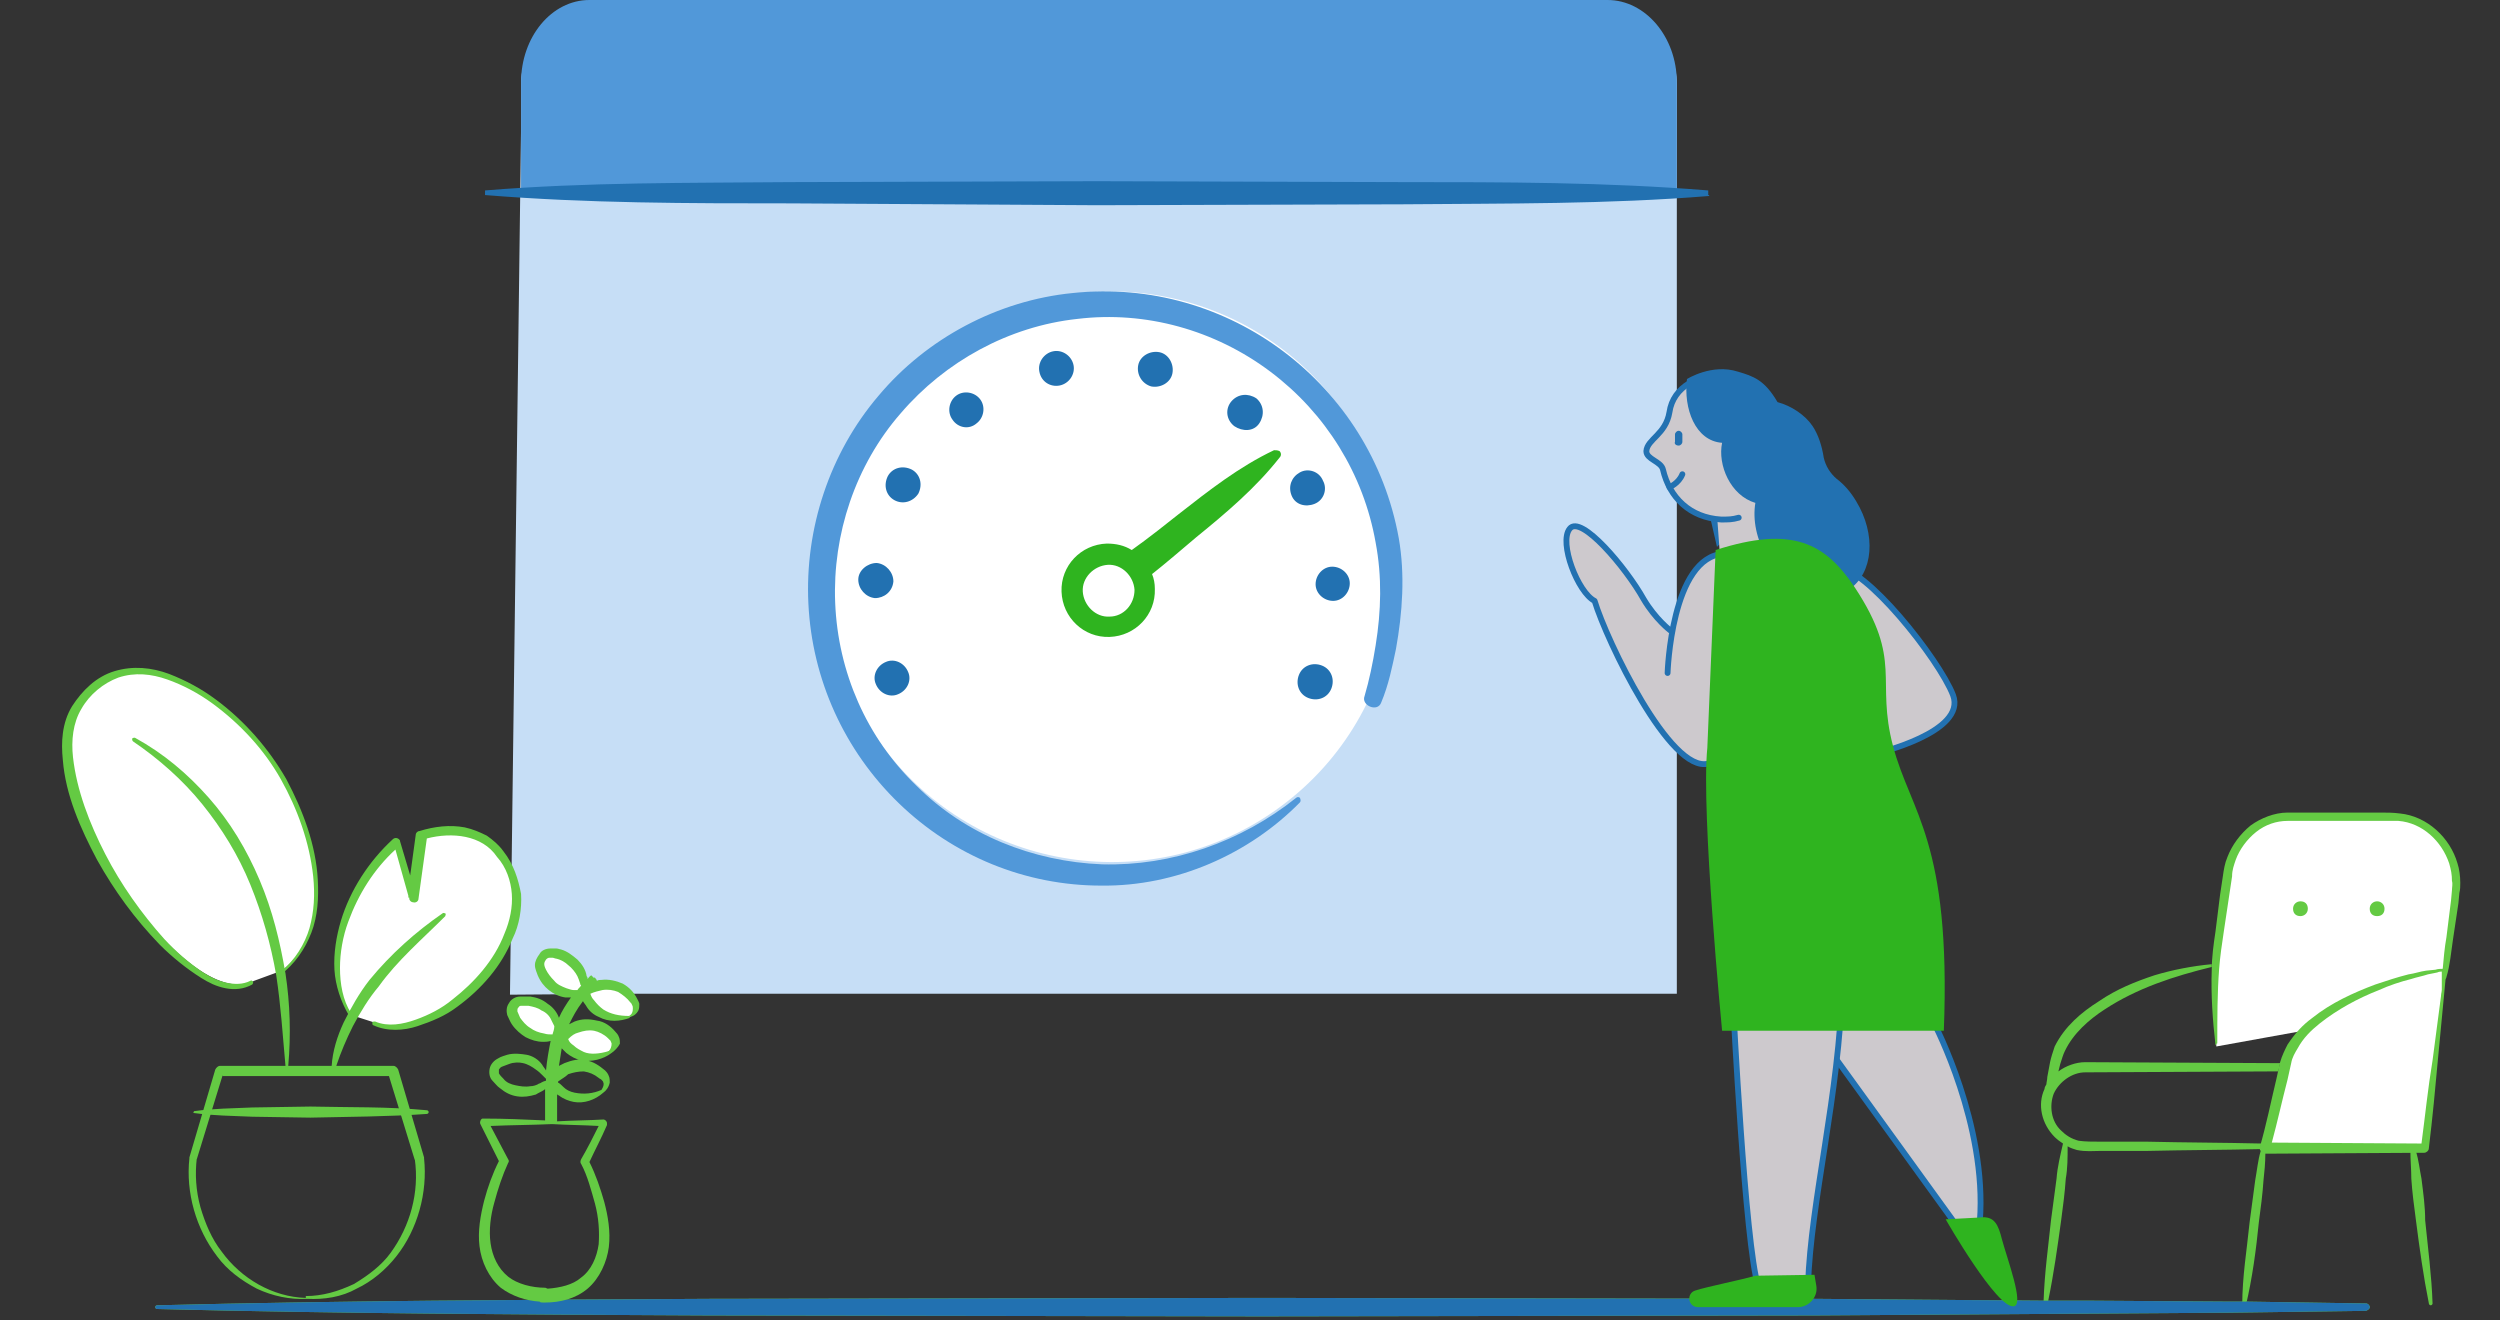 <svg viewBox="0 0 428 226" fill="none" xmlns="http://www.w3.org/2000/svg">
<rect x="0" y="0" width="428" height="226" fill="#333333" stroke="none"/>
<path d="M87.308 170.291L89.206 21.84V14.402C89.206 7.913 94.426 2.532 101.069 2.532H275.211C281.696 2.532 287.073 7.755 287.073 14.402V170.133H107.079" fill="#C6DEF6"/>
<path d="M218.331 138.741C240.343 123.261 245.605 92.799 230.084 70.702C214.563 48.605 184.137 43.241 162.125 58.721C140.113 74.201 134.851 104.664 150.372 126.761C165.893 148.857 196.319 154.221 218.331 138.741Z" fill="white"/>
<path d="M89.206 33.552V14.085C89.206 6.331 94.426 0 100.911 0H275.211C281.695 0 287.073 6.331 287.073 14.085V33.552H89.206ZM183.632 50.169C170.82 51.436 158.642 57.924 150.417 67.737C142.034 77.549 137.764 90.527 138.396 103.346C139.029 116.324 144.565 128.51 153.897 137.531C163.228 146.552 175.565 151.616 188.535 151.616C201.347 151.775 213.842 146.235 222.541 137.373C222.699 137.214 222.699 136.898 222.541 136.581C222.383 136.423 222.067 136.423 221.908 136.581C212.418 144.178 200.556 148.293 188.693 147.976C176.831 147.501 165.285 142.912 156.902 134.524C148.361 126.294 143.458 115.057 142.983 103.188C142.509 91.476 146.463 79.606 154.213 70.744C161.805 61.881 172.718 55.867 184.423 54.601C196.127 53.176 207.99 56.5 217.48 63.622C226.97 70.744 233.455 81.189 235.511 92.901C236.618 98.756 236.46 104.612 235.511 110.468C235.036 113.475 234.404 116.482 233.613 119.172C232.98 120.755 235.827 122.021 236.46 120.28C237.725 117.273 238.358 114.108 238.99 111.101C240.098 104.929 240.572 98.44 239.465 92.109C234.72 65.838 210.362 47.321 183.632 50.169Z" fill="#5198D9"/>
<path d="M292.609 33.552C275.211 34.976 257.812 34.818 240.256 34.976L187.744 35.134L135.391 34.818C117.993 34.818 100.594 34.818 83.038 33.394V32.602C100.436 31.178 117.834 31.336 135.391 31.178L187.744 31.02L240.098 31.178C257.496 31.178 274.894 31.178 292.451 32.602V33.394H292.609V33.552ZM155.478 115.057C154.846 113.475 153.106 112.683 151.682 113.317C150.101 113.95 149.31 115.69 149.942 117.115C150.575 118.697 152.315 119.489 153.738 118.856C155.32 118.223 156.111 116.482 155.478 115.057ZM149.784 102.396C148.203 102.238 146.937 100.814 146.937 99.231C146.937 97.648 148.519 96.382 150.101 96.382C151.682 96.541 152.948 97.965 152.948 99.548C152.789 101.289 151.366 102.396 149.784 102.396ZM153.106 85.62C151.682 84.829 151.208 83.088 151.999 81.506C152.789 80.081 154.529 79.606 156.111 80.398C157.534 81.189 158.009 82.93 157.218 84.513C156.269 85.937 154.529 86.412 153.106 85.62ZM163.07 71.852C162.121 70.585 162.438 68.686 163.703 67.737C164.968 66.787 166.866 67.104 167.815 68.37C168.764 69.636 168.448 71.535 167.183 72.485C165.917 73.592 164.019 73.276 163.07 71.852ZM177.938 63.622C177.622 62.039 178.729 60.457 180.31 60.14C181.892 59.824 183.474 60.931 183.79 62.514C184.106 64.097 182.999 65.679 181.418 65.996C179.836 66.312 178.254 65.363 177.938 63.622ZM194.862 62.514C195.178 60.931 196.918 59.982 198.5 60.298C200.081 60.615 201.03 62.356 200.714 63.938C200.398 65.521 198.658 66.471 197.076 66.154C196.32 65.932 195.675 65.436 195.265 64.763C194.856 64.09 194.712 63.288 194.862 62.514ZM210.837 68.686C211.944 67.42 213.684 67.262 215.107 68.212C216.373 69.319 216.531 71.06 215.582 72.485C214.633 73.909 212.735 73.909 211.311 72.959C209.888 71.852 209.73 69.952 210.837 68.686ZM222.541 80.873C223.965 80.081 225.863 80.714 226.495 82.297C227.286 83.721 226.653 85.62 225.072 86.254C223.49 86.886 221.75 86.412 221.118 84.829C220.485 83.246 221.118 81.664 222.541 80.873ZM228.077 97.015C229.659 97.015 231.082 98.281 231.082 99.864C231.082 101.447 229.817 102.871 228.235 102.871C226.653 102.871 225.23 101.605 225.23 100.022C225.23 98.44 226.495 97.015 228.077 97.015ZM226.337 113.95C227.919 114.583 228.551 116.324 227.919 117.906C227.286 119.489 225.546 120.122 223.965 119.489C222.383 118.856 221.75 117.115 222.383 115.532C223.016 113.95 224.755 113.317 226.337 113.95Z" fill="#2271B1"/>
<path d="M219.061 77.233C218.745 77.074 218.429 77.074 218.112 77.074C212.102 79.923 206.882 84.038 201.821 87.994C200.239 89.26 196.443 92.267 193.755 94.167C192.489 93.375 191.066 93.059 189.484 93.059C185.055 93.217 181.576 96.857 181.734 101.289C181.892 105.72 185.53 109.202 189.959 109.043C194.387 108.885 197.867 105.245 197.709 100.814C197.709 99.864 197.551 99.073 197.234 98.281C199.449 96.541 202.77 93.692 204.826 91.951C209.888 87.836 214.949 83.563 219.061 78.34C219.378 78.024 219.378 77.549 219.061 77.233ZM189.959 105.562C187.586 105.72 185.53 103.662 185.372 101.289C185.214 98.915 187.27 96.857 189.642 96.699C192.015 96.541 194.071 98.598 194.229 100.972C194.229 103.504 192.331 105.562 189.959 105.562Z" fill="#2FB41F"/>
<path d="M379.443 179.154C379.443 179.154 378.652 169.817 379.601 163.011L381.341 149.875C382.132 144.336 386.718 140.063 392.096 140.063H409.653C416.137 140.063 421.357 145.919 420.408 152.724L418.668 165.86C418.352 168.55 417.086 170.924 415.347 172.665" fill="white"/>
<path d="M418.51 165.86C404.275 167.759 392.571 175.039 391.305 181.845C389.882 188.492 387.826 196.405 387.826 196.405H415.188L418.51 165.86Z" fill="white"/>
<path d="M420.724 147.818C419.459 143.387 415.505 139.747 410.918 139.272C409.653 139.113 408.704 139.113 407.596 139.113H391.622C389.407 139.113 387.035 140.063 385.295 141.329C383.555 142.754 382.132 144.653 381.341 146.71C380.866 147.818 380.708 148.926 380.55 150.034L380.075 153.199L379.285 159.529C378.968 161.587 378.652 163.961 378.652 166.018C378.494 170.291 378.81 174.723 379.285 178.838C379.285 178.996 379.443 178.996 379.443 178.679C379.601 178.679 379.601 178.679 379.601 178.521C379.601 174.248 379.601 169.975 379.917 165.86C380.075 163.803 380.392 161.587 380.708 159.529L381.657 153.199L382.132 150.034C382.132 148.926 382.448 148.134 382.764 147.185C383.397 145.444 384.662 143.703 386.244 142.437C387.826 141.171 389.724 140.538 391.622 140.538H410.602C414.714 140.854 418.035 144.02 419.301 147.818C419.617 148.926 419.775 149.717 419.775 150.825C419.933 151.3 419.775 151.933 419.775 152.408L419.617 154.148L418.826 160.479C418.51 162.22 418.352 164.119 418.194 165.86C417.877 165.86 417.403 165.86 416.928 166.018L415.347 166.176C414.239 166.335 413.449 166.651 412.341 166.81C410.443 167.284 408.545 167.917 406.647 168.55C402.851 169.975 399.055 171.716 395.892 174.248C394.152 175.514 392.887 176.938 391.622 178.838C391.147 179.787 390.673 180.737 390.356 181.845L389.724 184.693C388.775 188.65 387.984 192.606 386.877 196.405V196.563C386.877 196.721 386.877 196.88 387.035 197.038C386.56 198.62 386.402 200.361 386.086 202.102L385.137 209.224C384.662 213.972 383.871 218.562 383.871 223.468C383.871 223.626 384.03 223.784 384.188 223.784C384.346 223.784 384.504 223.626 384.504 223.468C385.611 218.72 386.244 213.972 386.718 209.224C387.035 206.85 387.351 204.476 387.509 202.102C387.667 200.678 387.826 199.095 387.826 197.513L415.03 197.354C415.347 197.354 415.821 197.038 415.821 196.563C416.454 191.34 416.928 186.276 417.403 181.053L418.668 167.759C418.668 167.601 418.826 167.443 418.826 167.284C419.459 165.227 419.617 163.011 419.933 160.954L420.882 154.623L421.041 152.882C421.199 152.249 421.199 151.775 421.199 151.141C421.199 150.034 421.041 148.768 420.724 147.818ZM418.035 169.5L416.454 181.528C415.663 186.276 415.188 191.024 414.556 195.772L388.933 195.613C389.882 192.132 390.673 188.492 391.622 184.852L392.254 182.003C392.412 181.053 392.887 180.262 393.361 179.471C394.31 177.73 395.576 176.464 397.157 175.197C400.163 172.824 403.642 170.924 407.28 169.5C409.02 168.709 410.918 168.076 412.816 167.601C413.765 167.284 414.714 167.126 415.663 166.81L417.245 166.493C417.561 166.335 417.877 166.335 418.035 166.335V169.5Z" fill="#64CA43"/>
<path d="M48.241 166.176C55.833 160.479 56.149 147.976 49.19 134.207C42.231 120.438 22.46 106.511 13.444 120.28C4.429 134.049 31.95 174.09 43.496 167.917L48.241 166.176ZM60.103 173.773C55.2 165.86 58.364 152.724 68.012 144.178L70.701 153.515L72.124 142.753C75.762 141.487 81.456 141.487 84.619 144.811C97.273 158.263 74.497 179.471 64.058 175.039L60.103 173.773ZM100.911 180.578C97.589 180.262 96.007 177.413 96.007 177.413C96.007 177.413 98.064 175.039 101.385 175.356C103.125 175.514 104.232 176.464 105.023 177.255C105.656 178.046 105.497 179.154 104.548 179.787C103.599 180.42 102.492 180.895 100.911 180.578ZM107.712 174.09C108.819 173.773 109.293 172.507 108.819 171.716C108.186 170.608 107.237 169.5 105.656 169.025C102.65 167.917 100.12 169.817 100.12 169.817C100.12 169.817 100.911 172.982 104.074 174.09C105.497 174.564 106.605 174.406 107.712 174.09ZM95.691 177.255C95.691 177.255 95.691 173.773 92.844 172.19C91.421 171.399 89.997 171.241 88.89 171.399C87.783 171.557 87.15 172.665 87.466 173.457C87.783 174.564 88.574 175.672 89.997 176.622C93.16 178.521 95.691 177.255 95.691 177.255ZM99.645 169.658C99.645 169.658 100.12 166.335 97.747 164.277C96.64 163.328 95.533 163.011 94.426 162.853C93.002 162.695 92.053 163.961 92.37 165.227C92.686 166.335 93.319 167.284 94.268 168.234C96.956 170.45 99.645 169.658 99.645 169.658Z" fill="white"/>
<path d="M393.836 154.307C393.203 154.307 392.571 154.782 392.571 155.573C392.571 156.364 393.045 156.839 393.836 156.839C394.469 156.839 395.101 156.364 395.101 155.573C395.101 154.782 394.627 154.307 393.836 154.307ZM406.964 154.307C406.331 154.307 405.698 154.782 405.698 155.573C405.698 156.364 406.173 156.839 406.964 156.839C407.755 156.839 408.229 156.364 408.229 155.573C408.229 154.782 407.596 154.307 406.964 154.307ZM22.776 126.927C22.618 126.769 22.618 126.611 22.618 126.452C22.776 126.294 22.934 126.294 23.092 126.294C27.995 128.985 32.108 132.466 35.746 136.581C39.384 140.696 42.231 145.444 44.445 150.667C46.659 155.889 47.925 161.112 48.874 166.651C49.664 171.874 49.823 177.097 49.348 182.478H56.782C56.94 179.945 57.731 177.413 58.838 175.039C60.103 172.507 61.527 169.975 63.267 167.759C66.905 163.328 71.175 159.529 75.762 156.364C75.92 156.206 76.078 156.364 76.237 156.364C76.395 156.522 76.237 156.681 76.237 156.839C72.282 160.796 68.012 164.436 64.849 168.867C63.109 170.924 61.685 173.298 60.42 175.672C59.313 177.888 58.364 180.104 57.573 182.478H67.379C67.695 182.478 68.012 182.794 68.17 183.111L72.599 198.146V198.304C73.231 204.16 71.492 210.49 67.854 215.08C66.114 217.296 63.741 219.353 61.052 220.619C58.522 222.043 55.517 222.518 52.511 222.36C49.664 222.518 46.659 221.885 43.97 220.619C41.282 219.195 38.909 217.454 37.169 215.08C33.531 210.332 31.791 204.16 32.424 198.304V198.146L36.853 183.111C37.011 182.794 37.327 182.478 37.644 182.478H48.874C48.399 177.255 48.083 172.19 47.292 166.968C46.343 161.587 44.919 156.522 42.863 151.458C40.807 146.394 37.96 141.804 34.639 137.689C31.317 133.574 27.205 129.934 22.776 126.927ZM38.118 184.06L33.69 198.462V198.304C33.373 200.994 33.531 203.843 34.322 206.692C35.113 209.382 36.22 212.073 37.96 214.289C41.282 218.878 46.659 222.043 52.353 222.202V221.885C55.2 221.885 57.889 221.094 60.578 219.828C62.95 218.403 65.323 216.662 66.905 214.447C70.226 209.857 71.808 204.16 71.017 198.462V198.62L66.588 184.218H38.118V184.06ZM414.556 201.786C414.239 200.203 414.081 198.62 413.607 197.038H412.658C412.658 198.62 412.816 200.203 412.816 201.786C412.974 204.16 413.29 206.534 413.607 208.908C414.239 213.814 414.872 218.403 415.821 223.151C415.821 223.31 415.979 223.468 416.137 223.468C416.296 223.468 416.454 223.31 416.454 223.151C416.296 218.403 415.663 213.655 415.188 208.908C415.188 206.534 414.872 204.318 414.556 201.786ZM405.066 223.151L384.662 222.835V223.151C384.662 223.31 384.504 223.468 384.346 223.468C384.188 223.468 384.03 223.31 384.03 223.151V222.835H381.499L357.932 222.676H350.656C351.605 218.087 352.238 213.497 352.871 208.908C353.187 206.534 353.503 204.16 353.661 201.786C353.978 200.045 353.978 198.146 353.978 196.246C354.452 196.563 355.085 196.721 355.559 196.88C357.141 197.196 358.248 197.038 359.672 197.038H367.58C374.223 196.88 380.708 196.88 387.193 196.721C387.193 196.563 387.035 196.563 387.035 196.405V196.246C387.035 196.088 387.193 195.93 387.193 195.772C380.708 195.613 374.065 195.613 367.58 195.455H359.672C358.248 195.455 356.983 195.455 355.876 195.297C354.61 194.98 353.661 194.347 352.871 193.556C351.131 191.973 350.814 189.283 351.605 187.225C352.554 185.168 354.769 183.585 356.983 183.585L388.616 183.427H390.04L390.356 182.003H388.616L356.983 181.845C355.401 181.845 353.661 182.478 352.396 183.427L352.712 182.161C353.029 181.211 353.187 180.578 353.503 179.945C354.927 176.938 357.616 174.564 360.305 172.824C365.84 169.183 372.167 167.126 378.652 165.543V165.069C375.33 165.385 372.009 166.018 368.845 166.968C365.524 168.076 362.361 169.342 359.355 171.399C356.35 173.298 353.503 175.672 351.763 179.154C351.447 180.104 351.131 181.053 350.973 181.845L350.498 184.377C350.498 184.852 350.34 185.326 350.34 185.643C350.182 185.959 350.024 186.118 350.024 186.434C348.758 189.125 349.549 192.448 351.763 194.664C352.238 195.139 352.712 195.455 353.187 195.772C352.712 197.829 352.238 199.728 352.08 201.786L351.131 208.908C350.656 213.497 350.024 217.929 349.865 222.676L310.64 222.36L216.056 222.202L121.472 222.36C89.997 222.518 58.364 222.676 26.888 223.468C26.73 223.468 26.572 223.626 26.572 223.784C26.572 223.943 26.73 224.101 26.888 224.101C58.364 224.892 89.997 225.05 121.472 225.209L216.056 225.367L310.64 225.209L357.932 224.892L381.499 224.734L405.066 224.417C405.382 224.259 405.698 224.101 405.698 223.784C405.698 223.468 405.382 223.151 405.066 223.151Z" fill="#64CA43"/>
<path d="M384.662 222.835L405.066 223.151C405.382 223.151 405.698 223.468 405.698 223.784C405.698 224.101 405.382 224.259 405.066 224.417L381.499 224.734L357.932 224.892L310.64 225.209L216.056 225.367L121.472 225.209L121.354 225.208C89.918 225.05 58.324 224.891 26.888 224.101C26.73 224.101 26.572 223.943 26.572 223.784C26.572 223.626 26.73 223.468 26.888 223.468C58.324 222.677 89.918 222.519 121.354 222.361L121.472 222.36L216.056 222.202L310.64 222.36L349.865 222.676H357.932L381.499 222.835H384.03H384.662Z" fill="#2271B1"/>
<path d="M34.48 167.443C31.95 165.86 29.419 163.803 27.363 161.745C23.092 157.314 19.613 152.566 16.608 147.185C13.761 141.804 11.23 136.106 10.755 130.092C10.439 127.085 10.597 123.762 12.337 120.913C14.077 118.223 16.449 115.849 19.613 114.899C22.776 113.95 25.939 114.266 28.945 115.374C31.792 116.482 34.48 117.906 37.011 119.805C41.914 123.445 46.027 128.193 49.032 133.416C51.879 138.797 54.093 144.653 54.409 150.667C54.568 153.674 54.409 156.839 53.302 159.688C52.195 162.536 50.455 165.069 47.925 166.968H47.766C48.083 166.335 48.083 166.335 48.241 166.176C50.455 164.436 52.195 161.587 52.986 158.896C53.777 156.048 53.935 153.199 53.619 150.034C52.986 144.178 50.93 138.48 48.083 133.416C45.236 128.352 41.123 123.92 36.378 120.438C34.006 118.697 31.317 117.273 28.628 116.324C25.939 115.374 23.092 115.057 20.245 116.007C17.715 116.957 15.342 118.856 13.919 121.388C12.495 123.762 12.179 126.769 12.495 129.618C13.128 135.315 15.342 141.013 18.031 146.235C20.72 151.458 24.2 156.364 28.154 160.796C30.052 162.853 32.424 164.91 34.797 166.493C36.062 167.284 37.327 167.917 38.751 168.234C40.174 168.55 41.598 168.55 42.863 167.917C43.021 167.759 43.18 167.917 43.338 168.076C43.338 168.234 43.338 168.392 43.18 168.55C41.756 169.342 40.174 169.5 38.593 169.184C37.011 168.867 35.746 168.234 34.48 167.443ZM86.201 145.761C85.41 144.653 84.461 143.861 83.354 143.07C82.089 142.437 80.981 141.962 79.558 141.646C77.027 141.171 74.338 141.487 71.808 142.279C71.492 142.279 71.175 142.595 71.175 142.912L70.226 149.875L68.486 144.02C68.486 143.861 68.486 143.861 68.328 143.703C68.012 143.387 67.537 143.387 67.221 143.703C63.109 147.501 59.945 152.408 58.364 157.63C57.573 160.321 57.098 163.169 57.256 166.018C57.415 168.709 58.364 171.557 59.787 173.931C59.787 173.931 59.945 173.931 60.103 173.615V173.457C58.68 171.241 58.205 168.392 58.205 165.702C58.205 163.169 58.68 160.321 59.629 157.789C61.369 153.041 64.058 148.768 67.695 145.444L69.91 153.357V153.674H70.068V153.832C70.068 154.148 70.384 154.465 70.701 154.465C71.175 154.623 71.65 154.307 71.65 153.832L73.073 143.545C77.344 142.437 82.563 142.912 85.094 146.71C86.675 148.451 87.466 150.825 87.624 153.041C87.783 155.256 87.308 157.63 86.359 159.846C84.619 164.436 81.14 168.234 77.502 171.083C75.604 172.665 73.389 173.773 71.175 174.564C68.961 175.356 66.43 175.831 64.216 174.881C64.058 174.881 63.741 174.881 63.741 175.039C63.741 175.198 63.741 175.514 63.9 175.514C66.272 176.622 69.119 176.464 71.492 175.672C73.864 174.881 76.237 173.931 78.293 172.349C82.405 169.342 85.885 165.385 87.783 160.637C88.89 158.422 89.364 155.573 89.206 153.041C88.732 150.508 87.941 147.976 86.201 145.761ZM73.073 190.074C66.43 189.441 59.787 189.599 53.144 189.441L43.18 189.599C39.858 189.758 36.537 189.758 33.215 190.233C33.057 190.549 33.057 190.549 33.215 190.549C36.537 191.024 39.858 191.024 43.18 191.182L53.144 191.34C59.787 191.182 66.43 191.182 73.073 190.707C73.231 190.707 73.389 190.549 73.389 190.391C73.389 190.233 73.231 190.074 73.073 190.074ZM109.135 171.083C108.503 169.817 107.712 169.025 106.605 168.392C105.497 167.917 104.232 167.601 102.967 167.759C102.65 167.759 102.492 167.759 102.176 167.917C102.176 167.759 102.176 167.759 102.018 167.601C101.86 167.284 101.701 167.284 101.701 167.443L101.227 166.968C100.911 167.126 100.752 167.443 100.594 167.601C100.594 167.443 100.594 167.284 100.436 167.126C100.278 166.018 99.645 165.069 98.854 164.277C97.905 163.486 97.115 162.853 96.007 162.536C95.849 162.536 95.533 162.378 95.216 162.378H94.267C93.477 162.378 92.686 162.695 92.37 163.328C91.895 163.961 91.579 164.594 91.579 165.227C91.579 165.86 91.895 166.493 92.053 166.968C92.528 168.076 93.16 168.867 93.951 169.5C94.742 170.133 95.691 170.608 96.798 170.766H97.747C96.956 171.874 96.165 173.14 95.691 174.248C95.375 173.298 94.584 172.349 93.793 171.874C92.844 171.083 91.895 170.766 90.788 170.608H89.048C88.257 170.608 87.466 171.083 87.15 171.716C86.675 172.349 86.675 173.14 86.834 173.773C87.15 174.406 87.308 174.881 87.624 175.356C88.257 176.305 89.206 177.097 89.997 177.571C90.946 178.046 91.895 178.363 93.002 178.363C93.319 178.363 93.793 178.363 94.267 178.205C93.951 179.787 93.635 181.528 93.477 183.269C93.319 182.952 93.002 182.636 92.844 182.319C92.211 181.37 91.104 180.737 90.155 180.578C89.206 180.42 87.941 180.262 86.834 180.578C86.359 180.737 85.727 180.895 85.252 181.212C84.619 181.528 83.987 182.161 83.829 182.952C83.67 183.744 83.829 184.535 84.303 185.01C84.778 185.485 85.094 185.959 85.568 186.276C86.517 187.067 87.466 187.542 88.573 187.7C89.681 187.859 90.63 187.7 91.737 187.384C92.211 187.067 92.686 186.909 93.16 186.592L93.319 186.434V191.815C89.839 191.657 86.359 191.499 82.879 191.499H82.563C82.247 191.657 82.089 192.132 82.247 192.448L85.41 198.779C84.303 200.994 83.512 203.21 82.879 205.584C82.247 208.116 81.772 210.807 82.089 213.339C82.405 216.029 83.67 218.72 85.727 220.461C87.624 221.885 89.997 222.677 92.37 222.835C92.528 222.993 92.686 222.993 93.002 222.993H93.319C95.849 222.993 98.538 222.36 100.594 220.619C102.65 218.878 103.916 216.029 104.232 213.497C104.548 210.807 104.074 208.116 103.441 205.742C102.809 203.527 102.018 201.153 100.911 198.937C101.86 196.88 102.967 194.822 103.916 192.606V192.29C103.916 191.973 103.599 191.657 103.283 191.657C100.752 191.815 98.064 191.815 95.375 191.973V187.384C95.533 187.384 95.533 187.542 95.691 187.542C96.482 188.175 97.431 188.492 98.222 188.65C99.962 188.966 101.86 188.333 103.283 187.067C103.758 186.751 104.232 186.118 104.39 185.326C104.39 185.01 104.39 184.535 104.232 184.219C104.074 183.744 103.758 183.427 103.599 183.269C102.65 182.478 101.543 181.686 100.278 181.528C99.013 181.212 97.905 181.528 96.64 182.003L95.691 182.478C95.849 181.37 96.007 180.42 96.165 179.471L96.956 180.262C97.747 180.895 98.696 181.37 99.487 181.528C101.227 181.845 103.283 181.37 104.707 180.262C105.181 179.945 105.814 179.312 106.13 178.679C106.13 178.363 106.13 177.888 105.972 177.571C105.814 177.097 105.497 176.78 105.339 176.622C104.548 175.672 103.441 174.881 102.176 174.723C100.752 174.406 99.645 174.406 98.38 174.881L97.431 175.356C98.064 174.09 98.696 172.824 99.803 171.399C99.962 171.716 100.278 172.032 100.436 172.349C100.911 173.14 101.701 173.773 102.492 174.09C104.232 175.039 106.13 174.881 107.87 174.248L107.712 174.09C108.344 174.09 108.977 173.615 109.293 172.982C109.452 172.665 109.452 172.191 109.452 171.874C109.452 171.716 109.293 171.399 109.135 171.083ZM99.013 176.78C99.962 176.464 100.752 176.305 101.701 176.464C102.492 176.622 103.441 177.097 104.074 177.73L104.548 178.205C104.548 178.363 104.707 178.521 104.707 178.679C104.707 179.154 104.548 179.629 104.232 179.945C102.65 180.42 101.069 180.578 99.962 180.104C99.329 179.787 98.696 179.471 98.222 178.996C97.747 178.679 97.431 178.363 97.273 177.888C97.905 177.255 98.38 176.938 99.013 176.78ZM98.222 169.5C97.905 169.5 97.431 169.342 96.956 169.184C96.165 168.867 95.375 168.55 94.9 167.917C94.267 167.284 93.793 166.651 93.477 166.018C93.002 165.069 93.16 164.752 93.477 164.277C93.635 164.119 93.793 163.961 94.109 163.961H94.584C94.742 163.961 95.058 164.119 95.216 164.119C96.007 164.277 96.798 164.752 97.273 165.227C97.905 165.702 98.538 166.493 98.854 167.126C99.013 167.443 99.171 167.917 99.329 168.392C99.329 168.55 99.329 168.55 99.487 168.709C99.329 169.025 99.013 169.183 98.854 169.5H98.222ZM94.584 177.097C94.109 177.097 93.635 177.097 93.16 176.938C92.211 176.78 91.421 176.464 90.788 175.989C89.997 175.514 89.522 174.881 89.048 174.248C88.89 173.931 88.732 173.457 88.573 173.14C88.573 172.824 88.573 172.665 88.732 172.507C88.89 172.349 88.89 172.191 89.206 172.191H90.472C91.262 172.349 92.053 172.507 92.686 172.982C93.477 173.298 94.109 173.931 94.426 174.723L94.9 175.672C94.9 176.147 94.742 176.622 94.584 177.097ZM93.002 185.168L92.686 185.326C92.528 185.485 92.211 185.485 92.053 185.643C91.737 185.801 91.262 185.959 90.788 185.959C89.839 186.118 89.048 185.959 88.257 185.801C87.466 185.643 86.675 185.326 86.201 184.693C85.885 184.377 85.568 184.06 85.41 183.744V183.111C85.568 182.952 85.568 182.794 85.885 182.636C86.359 182.478 86.675 182.319 87.15 182.161C87.941 181.845 88.89 181.845 89.522 182.003C90.313 182.161 91.104 182.636 91.737 183.111C92.211 183.427 92.528 183.744 92.844 184.06L93.319 184.535L93.477 184.693V185.01L93.002 185.168ZM102.492 213.022C102.176 215.238 101.227 217.454 99.487 218.72C98.064 219.986 95.849 220.461 93.793 220.619C93.635 220.619 93.477 220.461 93.319 220.461C91.104 220.461 88.573 219.828 86.992 218.562C85.252 217.137 84.303 215.08 83.987 212.864C83.67 210.648 83.987 208.116 84.619 205.901C85.252 203.527 86.043 201.153 86.992 199.095C87.15 198.937 87.15 198.62 86.992 198.462L83.987 192.765C87.466 192.606 90.946 192.606 94.426 192.448H94.584C97.273 192.606 99.803 192.606 102.492 192.765C101.543 194.664 100.594 196.563 99.487 198.462C99.329 198.779 99.329 199.095 99.487 199.254C100.594 201.311 101.227 203.843 101.86 206.059C102.492 208.433 102.65 210.807 102.492 213.022ZM97.273 183.902C98.222 183.585 99.013 183.427 99.962 183.427C100.911 183.585 101.701 183.902 102.492 184.535C102.65 184.693 102.809 184.693 102.967 184.852C103.125 185.01 103.283 185.168 103.283 185.326C103.441 185.643 103.283 186.118 102.967 186.592C101.543 187.226 99.962 187.384 98.38 187.067C97.589 186.909 96.956 186.592 96.482 186.118C96.165 185.801 95.849 185.485 95.533 185.326V185.168C96.165 184.693 96.798 184.377 97.273 183.902ZM107.712 173.931C105.972 173.931 104.548 173.615 103.283 172.824C102.65 172.349 102.176 171.874 101.701 171.241C101.385 170.924 101.227 170.608 101.069 170.133C101.701 169.817 102.492 169.658 103.125 169.5C104.074 169.342 105.023 169.5 105.814 169.817C106.605 170.291 107.395 170.924 107.87 171.557C108.028 171.716 108.186 171.874 108.186 172.032C108.344 172.19 108.344 172.507 108.344 172.665C108.344 173.298 108.186 173.615 107.712 173.931Z" fill="#64CA43"/>
<path d="M331.202 175.356C331.202 175.356 340.217 192.606 338.952 209.066L337.528 213.339L308.9 173.773" fill="#CDC9CD"/>
<path d="M331.202 175.356C331.202 175.356 340.217 192.606 338.952 209.066L337.528 213.339L308.9 173.773" stroke="#2271B1"/>
<path d="M296.721 172.19C296.721 172.19 298.778 213.181 300.992 220.144L309.533 219.986C310.007 205.584 314.911 187.226 315.385 168.709L296.721 172.19ZM314.278 97.174C319.023 96.541 331.993 112.842 334.365 119.014C336.738 125.345 321.237 128.985 321.237 128.985" fill="#CDC9CD"/>
<path d="M314.278 97.174C319.023 96.541 331.993 112.842 334.365 119.014C336.738 125.345 321.237 128.985 321.237 128.985M296.721 172.19C296.721 172.19 298.778 213.181 300.992 220.144L309.533 219.986C310.007 205.584 314.911 187.226 315.385 168.709L296.721 172.19Z" stroke="#2271B1"/>
<path d="M293.242 88.944C295.298 89.419 297.67 88.786 297.67 88.786C297.828 88.786 297.828 88.944 297.828 88.944L294.191 92.742L293.242 88.627" fill="#2271B1"/>
<path d="M293.242 88.944C295.298 89.419 297.67 88.786 297.67 88.786C297.828 88.786 297.828 88.944 297.828 88.944L294.191 92.742L293.242 88.627" stroke="#2271B1" stroke-width="0.876" stroke-miterlimit="10"/>
<path d="M304.313 100.181H294.823L293.242 78.34H304.313V100.181Z" fill="#CDC9CD"/>
<path d="M295.772 64.097C290.869 63.938 286.44 66.154 285.808 70.585C285.175 74.384 282.012 75.175 281.854 77.233C281.854 78.657 284.384 78.973 284.701 80.398C285.808 85.146 289.288 88.627 294.665 88.944C295.931 88.944 296.563 88.944 297.67 88.627" fill="#CDC9CD"/>
<path d="M295.772 64.097C290.869 63.938 286.44 66.154 285.808 70.585C285.175 74.384 282.012 75.175 281.854 77.233C281.854 78.657 284.384 78.973 284.701 80.398C285.808 85.146 289.288 88.627 294.665 88.944C295.931 88.944 296.563 88.944 297.67 88.627" stroke="#2271B1" stroke-linecap="round"/>
<path d="M288.022 81.189C287.39 82.772 285.808 83.405 285.808 83.405" stroke="#2271B1" stroke-miterlimit="10" stroke-linecap="round" stroke-linejoin="round"/>
<path d="M287.39 76.283C287.706 76.283 288.022 75.966 288.022 75.65V74.384C288.022 74.067 287.706 73.751 287.39 73.751C287.073 73.751 286.757 74.067 286.757 74.384V75.65C286.599 75.966 286.915 76.283 287.39 76.283Z" fill="#2271B1"/>
<path d="M285.966 107.936C285.966 107.936 283.435 106.036 281.379 102.555C278.374 97.174 270.624 87.994 268.726 90.527C266.828 92.9 270.149 101.447 272.996 102.871C275.052 109.676 285.966 132.466 292.451 130.725C298.936 128.985 304.155 94.325 295.14 94.8C286.124 95.275 285.491 115.216 285.491 115.216" fill="#CDC9CD"/>
<path d="M285.966 107.936C285.966 107.936 283.435 106.036 281.379 102.555C278.374 97.174 270.624 87.994 268.726 90.527C266.828 92.9 270.149 101.447 272.996 102.871C275.052 109.676 285.966 132.466 292.451 130.725C298.936 128.985 304.155 94.325 295.14 94.8C286.124 95.275 285.491 115.216 285.491 115.216" stroke="#2271B1" stroke-linecap="round" stroke-linejoin="round"/>
<path d="M317.758 85.779C316.809 84.196 315.701 82.93 314.436 81.98C313.329 81.031 312.538 79.765 312.222 78.34C311.905 76.283 311.273 74.384 310.324 72.959C309.058 71.06 306.686 69.478 304.313 68.844C302.099 65.046 300.201 64.413 297.512 63.622C293.084 62.197 288.813 64.888 288.813 64.888C288.18 69.952 290.237 75.492 294.823 75.808C294.033 79.606 296.247 84.829 300.517 86.095C300.043 88.944 300.676 92.426 302.574 95.433C306.053 101.13 312.38 103.504 316.492 100.972C320.763 98.123 321.237 91.476 317.758 85.779Z" fill="#2271B1"/>
<path d="M293.716 94.167C307.002 89.894 312.538 93.059 317.599 100.655C325.824 113.158 321.079 116.324 324.084 127.719C327.089 139.113 334.049 144.02 332.783 176.464H294.823C294.823 176.464 291.186 138.955 292.293 128.035L293.716 94.167ZM333.1 208.749C333.1 208.749 341.957 224.259 344.804 223.626C346.544 223.31 343.697 215.713 342.748 212.231C342.115 209.699 341.483 208.116 338.952 208.433L333.1 208.749Z" fill="#2FB41F"/>
<path d="M300.517 218.403C298.461 219.036 292.135 220.302 290.237 220.936C288.655 221.41 288.971 223.784 290.711 223.784H307.793C309.691 223.784 311.273 222.043 310.956 220.144L310.64 218.245L300.517 218.403Z" fill="#2FB41F"/>
</svg>
